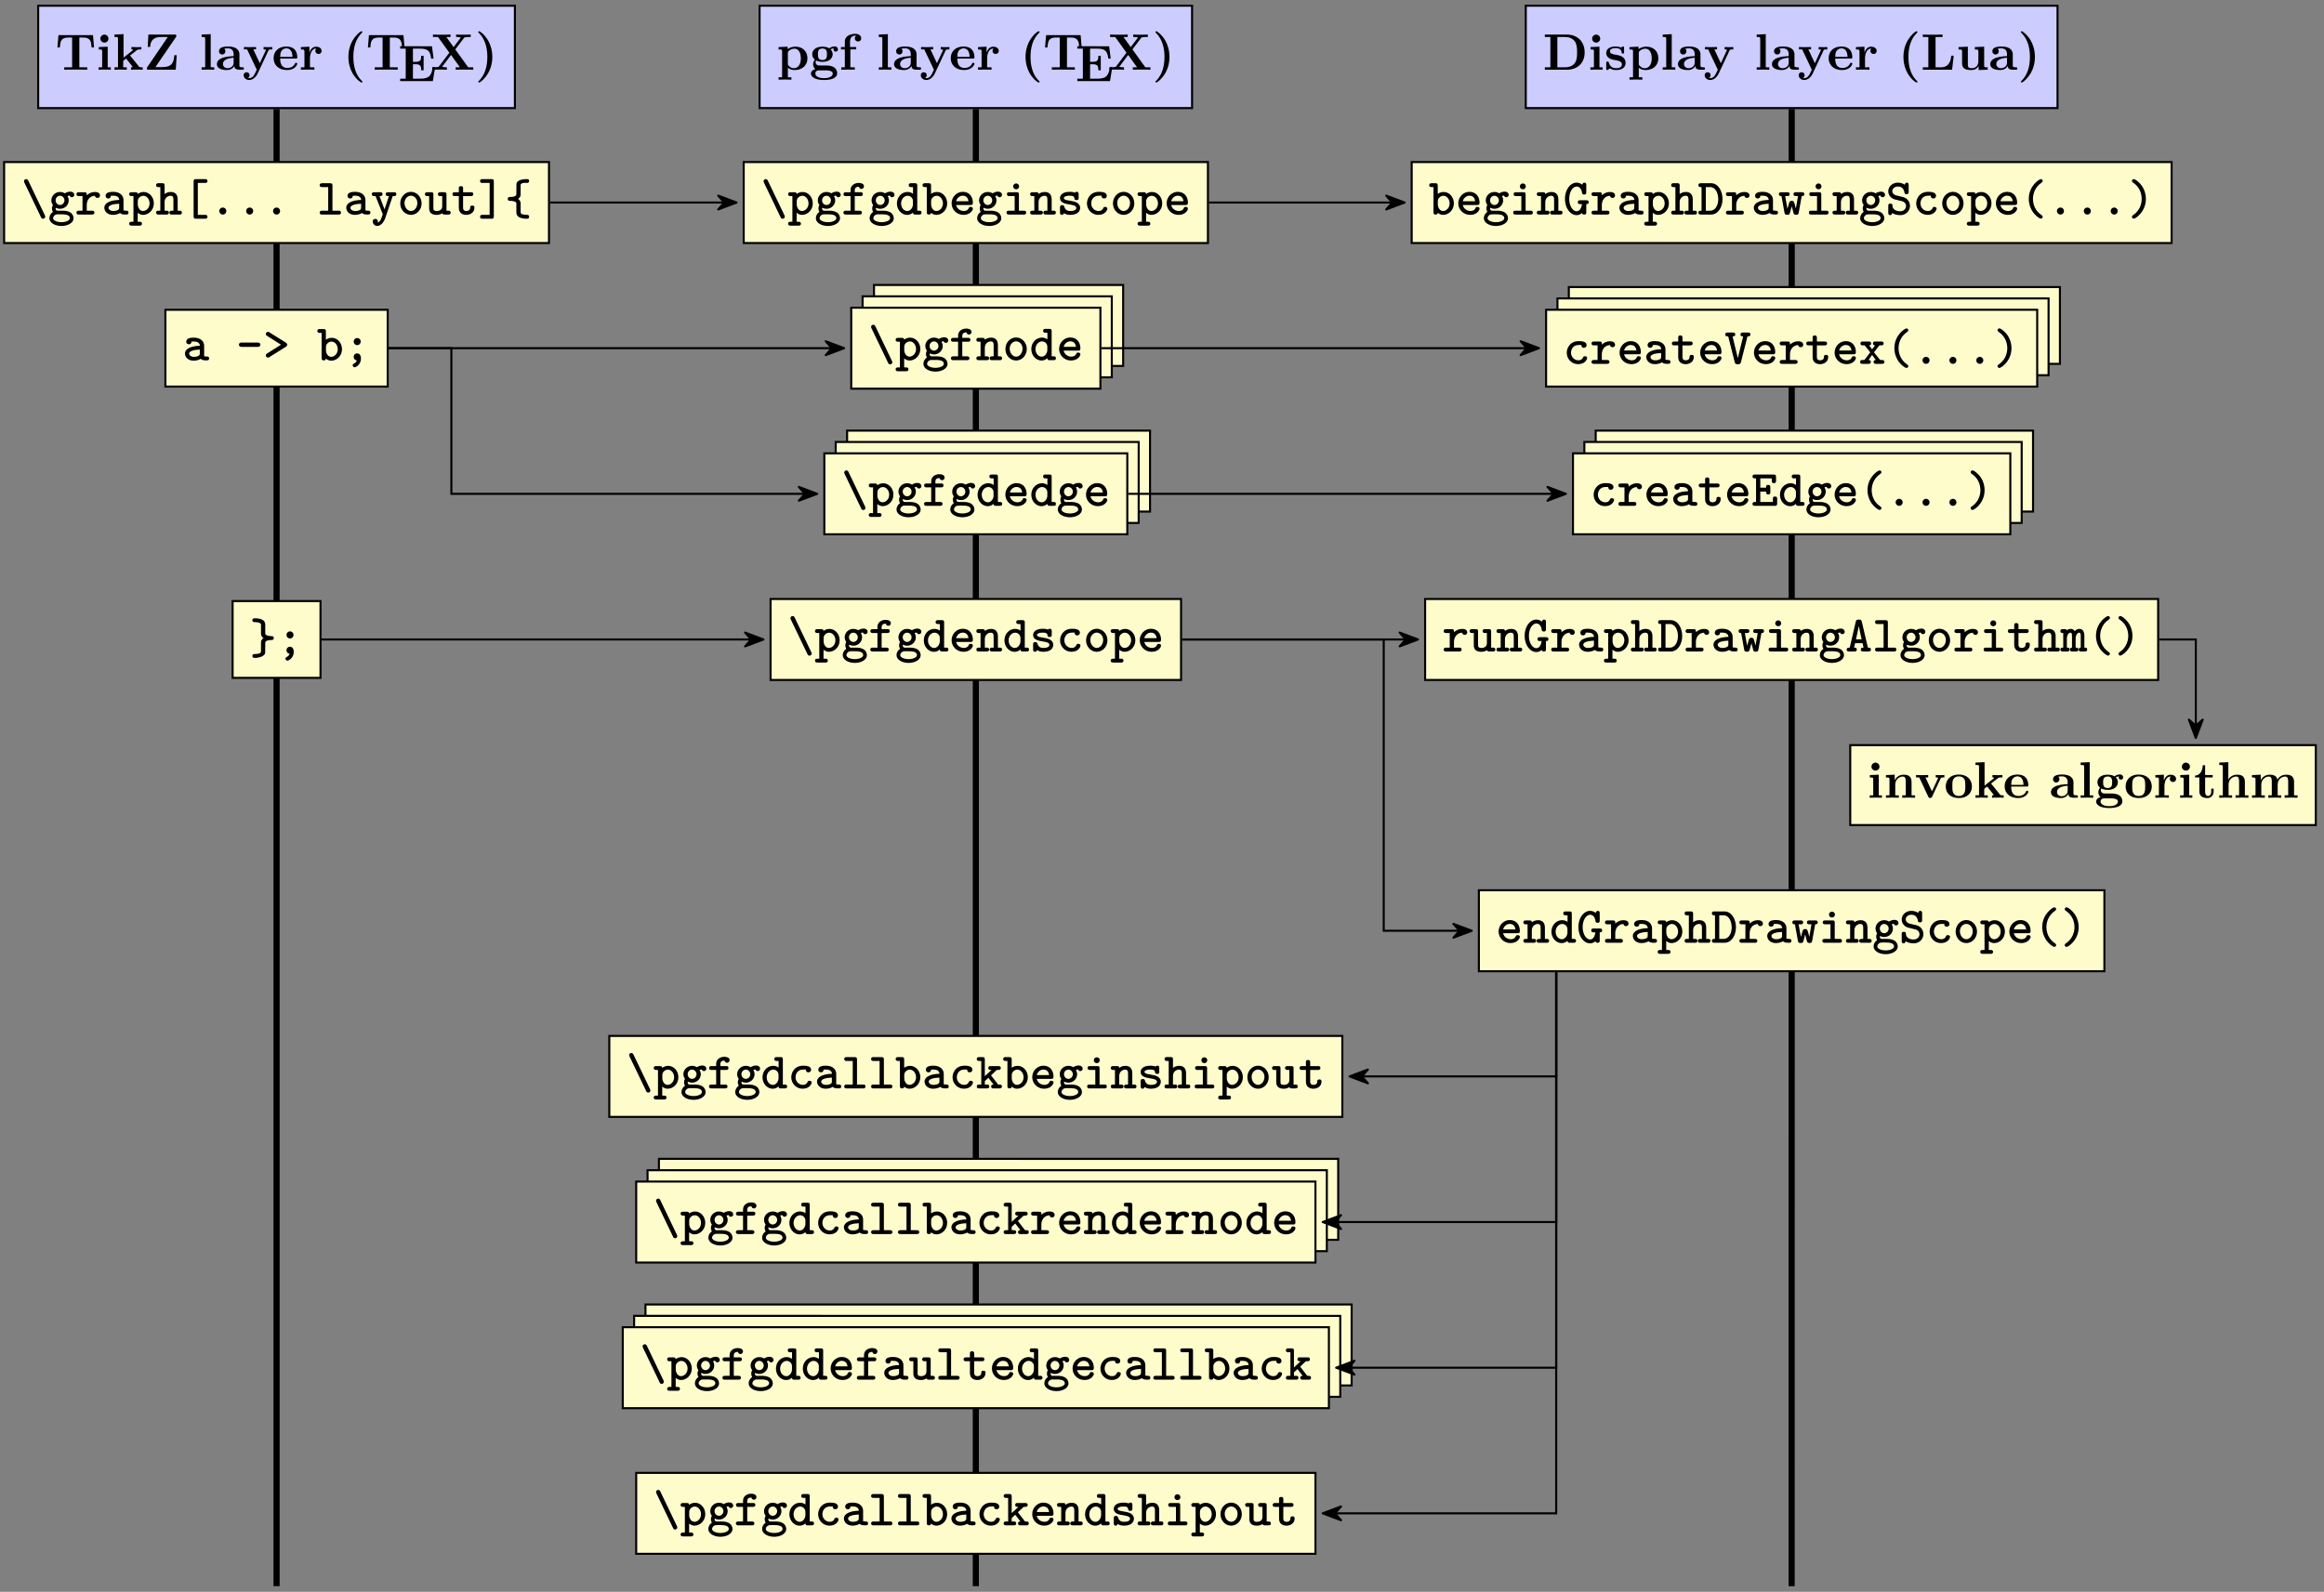 <svg xmlns="http://www.w3.org/2000/svg" xmlns:xlink="http://www.w3.org/1999/xlink" width="602.939" height="413.093" viewBox="0 0 452.204 309.82" version="1.2"><rect x="0" y="0" width="452.204" height="309.82" fill="#808080" stroke="none"/><defs><symbol overflow="visible" id="a"><path style="stroke:none" d="m7.547-4.328-.203-2.406H.625L.422-4.328H.89c.093-1.125.187-1.938 1.625-1.938h.765v5.797H1.75V0c.547-.031 1.656-.031 2.234-.031.594 0 1.704 0 2.235.031v-.469H4.687v-5.797h.766c1.422 0 1.531.797 1.625 1.938Zm0 0"/></symbol><symbol overflow="visible" id="b"><path style="stroke:none" d="M2.844 0v-.469h-.61v-4.015L.5-4.406v.468c.594 0 .656 0 .656.391v3.078H.47V0l1.219-.031Zm-.469-6.047a.774.774 0 0 0-.781-.781.784.784 0 0 0-.782.781c0 .422.36.766.782.766a.77.77 0 0 0 .781-.766Zm0 0"/></symbol><symbol overflow="visible" id="c"><path style="stroke:none" d="M5.86 0v-.469h-.173c-.437 0-.468-.047-.593-.203L3.406-2.766 4.703-3.78c.14-.11.234-.172.906-.172v-.469c-.28.031-.53.031-.78.031l-1.157-.03v.468c.234 0 .265.031.344.11L2.14-2.36v-4.563l-1.766.078v.469c.61 0 .688 0 .688.39v5.516H.375V0l1.188-.031L2.766 0v-.469h-.688v-1.265c.297-.235.375-.297.578-.422l1 1.25c.094.125.25.312.25.344 0 .093-.172.093-.312.093V0a52.51 52.51 0 0 1 1.219-.031c.359 0 .703.015 1.046.031Zm0 0"/></symbol><symbol overflow="visible" id="d"><path style="stroke:none" d="M6.438-2.828h-.47c-.093 1.11-.234 2.312-2.265 2.312H2.297L6.28-6.344c.078-.125.078-.14.078-.25 0-.25-.109-.25-.312-.25H.922L.797-4.437h.469c.078-1.329.75-1.938 2.14-1.938h1.297L.72-.515C.64-.407.64-.376.64-.266.64 0 .734 0 .953 0H6.25Zm0 0"/></symbol><symbol overflow="visible" id="e"><path style="stroke:none" d="M2.922 0v-.469h-.688v-6.453L.47-6.844v.469c.625 0 .687 0 .687.39v5.516H.47V0l1.219-.031Zm0 0"/></symbol><symbol overflow="visible" id="f"><path style="stroke:none" d="M5.516-.234c0-.235-.125-.235-.266-.235-.61-.015-.61-.14-.61-.375v-2.14c0-.891-.702-1.532-2.187-1.532-.562 0-1.781.047-1.781.922 0 .438.344.625.61.625.312 0 .624-.219.624-.625 0-.297-.187-.469-.218-.5a5.28 5.28 0 0 1 .718-.062c.75 0 1.11.422 1.11 1.172v.343c-.72.032-3.25.125-3.25 1.563C.266-.125 1.5.062 2.187.062c.797 0 1.266-.406 1.485-.828 0 .313 0 .766 1.047.766h.468c.204 0 .329 0 .329-.234Zm-2-1.157c0 .97-.922 1.094-1.172 1.094-.516 0-.906-.344-.906-.797 0-1.062 1.578-1.203 2.078-1.234Zm0 0"/></symbol><symbol overflow="visible" id="g"><path style="stroke:none" d="M5.781-3.953v-.469A12.55 12.55 0 0 1 5-4.39l-.906-.03v.468s.468 0 .468.11L4.5-3.72 3.36-1.266 2.093-3.953h.531v-.469l-1.234.031-1.125-.03v.468H.89L2.766 0 2.53.484C2.312.954 2 1.641 1.281 1.641c-.14 0-.156-.016-.234-.047.094-.032.312-.172.312-.532C1.36.734 1.125.5.781.5a.553.553 0 0 0-.562.578c0 .5.469.922 1.062.922.766 0 1.344-.625 1.625-1.188l2.14-4.562c.063-.14.095-.203.735-.203Zm0 0"/></symbol><symbol overflow="visible" id="h"><path style="stroke:none" d="M4.922-1.172c0-.172-.188-.172-.234-.172-.172 0-.188.047-.25.203-.204.485-.782.797-1.422.797-1.407 0-1.422-1.328-1.422-1.828h3.015c.22 0 .313 0 .313-.265 0-.313-.063-1.047-.563-1.547-.359-.36-.89-.532-1.578-.532C1.187-4.516.312-3.484.312-2.25c0 1.344 1 2.313 2.61 2.313 1.578 0 2-1.063 2-1.235ZM3.984-2.5h-2.39c.015-.39.031-.813.234-1.14.266-.391.672-.516.953-.516 1.172 0 1.188 1.312 1.203 1.656Zm0 0"/></symbol><symbol overflow="visible" id="i"><path style="stroke:none" d="M4.406-3.672c0-.531-.531-.812-1.062-.812-.688 0-1.094.5-1.313 1.125v-1.125l-1.656.078v.468c.61 0 .688 0 .688.391v3.078H.375V0l1.25-.031C2-.031 2.641-.031 3 0v-.469h-.86v-1.75c0-.687.235-1.906 1.235-1.906 0 0-.188.172-.188.453 0 .406.329.61.61.61.297 0 .61-.204.61-.61Zm0 0"/></symbol><symbol overflow="visible" id="j"><path style="stroke:none" d="M3.813 2.344c0-.047-.032-.094-.032-.094-.297-.281-.937-.89-1.36-2.156-.265-.797-.374-1.703-.374-2.594 0-1.953.5-3.516 1.61-4.625.14-.156.155-.156.155-.219 0-.11-.109-.14-.187-.14-.172 0-.578.375-.766.546C1.313-5.39 1.08-3.563 1.08-2.5c0 1.25.327 2.344.796 3.172.656 1.14 1.563 1.812 1.75 1.812.078 0 .188-.03.188-.14Zm0 0"/></symbol><symbol overflow="visible" id="k"><path style="stroke:none" d="M7.203-2.734h-.469C6.516-1.36 6.234-.47 4.391-.47H2.875V-3.28h.547c.969 0 1.062.437 1.062 1.172h.47v-2.813h-.47c0 .75-.093 1.172-1.062 1.172h-.547v-2.563h1.516c1.609 0 1.875.735 2.03 1.938h.47l-.313-2.406H.391v.468h1.078v5.844H.39V0H6.75Zm0 0"/></symbol><symbol overflow="visible" id="l"><path style="stroke:none" d="M8.328 0v-.469h-.984L4.828-3.953 6.5-6.156c.11-.14.125-.157.469-.188.234-.031.297-.031.578-.031h.281v-.469c-.406.032-.906.032-1.328.032-.39 0-1.156 0-1.516-.032v.469c.172 0 .563 0 .922.11-.015.03-.062.077-.078.109L4.5-4.406 3.078-6.375h.828v-.469c-.406.032-1.36.032-1.797.032-.406 0-1.265 0-1.625-.032v.469h.985l2.203 3.063-2 2.64c-.094.125-.11.14-.438.172-.203.016-.406.031-.609.031H.344V0c.406-.031.906-.031 1.328-.031.39 0 1.156 0 1.516.031v-.469c-.172 0-.563 0-.922-.11.015-.015.062-.077.093-.109L4-2.874 5.734-.469h-.828V0c.407-.031 1.36-.031 1.797-.031.406 0 1.266 0 1.625.031Zm0 0"/></symbol><symbol overflow="visible" id="m"><path style="stroke:none" d="M3.375-2.5c0-1.234-.328-2.328-.797-3.156C1.906-6.813 1-7.484.813-7.484c-.079 0-.172.03-.172.14 0 .063 0 .078.171.235C2.063-5.83 2.407-4.063 2.407-2.5c0 1.969-.515 3.531-1.61 4.64-.155.141-.155.157-.155.204 0 .11.093.14.171.14.172 0 .594-.375.766-.546C3.141.405 3.375-1.438 3.375-2.5Zm0 0"/></symbol><symbol overflow="visible" id="n"><path style="stroke:none" d="M5.984-2.219c0-1.328-.906-2.265-2.343-2.265-.75 0-1.282.312-1.5.484v-.484l-1.766.078v.468c.61 0 .688 0 .688.376v5.03H.375v.47l1.25-.032 1.25.032v-.47h-.688V-.39A2.01 2.01 0 0 0 3.47.063c1.5 0 2.515-.907 2.515-2.282Zm-1.28 0C4.703-.813 4-.297 3.358-.297c-.14 0-.609 0-1.062-.547-.11-.125-.11-.14-.11-.328v-2.11c0-.187.016-.202.157-.343.39-.406.922-.469 1.14-.469.657 0 1.22.61 1.22 1.875Zm0 0"/></symbol><symbol overflow="visible" id="o"><path style="stroke:none" d="M5.563-3.953c0-.235-.172-.578-.625-.578-.157 0-.625.031-1.063.375-.172-.125-.594-.328-1.328-.328-1.438 0-1.985.78-1.985 1.468 0 .407.188.829.516 1.047-.281.36-.344.688-.344.89 0 .157.047.641.438.954-.125.031-.86.25-.86.875C.313 1.25.875 2 2.86 2 4.625 2 5.406 1.422 5.406.719c0-.297-.078-.922-.75-1.266-.562-.281-1.156-.281-2.11-.281-.265 0-.718 0-.765-.016a.625.625 0 0 1-.562-.625c0-.093.047-.25.11-.328.452.234.968.266 1.218.266 1.437 0 1.984-.782 1.984-1.485 0-.468-.25-.796-.406-.953.297-.156.516-.172.625-.187a.433.433 0 0 0-.047.203c0 .25.172.422.438.422a.41.41 0 0 0 .421-.422Zm-2.141.937c0 .454 0 1.125-.875 1.125s-.875-.671-.875-1.125c0-.437 0-1.109.875-1.109s.875.672.875 1.11ZM4.547.75c0 .36-.39.89-1.688.89-1.187 0-1.687-.452-1.687-.906 0-.609.625-.609.766-.609h1.171c.313 0 1.438 0 1.438.625Zm0 0"/></symbol><symbol overflow="visible" id="p"><path style="stroke:none" d="M4.36-6.11c0-.421-.36-.874-1.141-.874-.969 0-2.047.421-2.047 1.546v1.016h-.75v.469h.75V-.47H.484V0l1.25-.031c.375 0 1.016 0 1.375.031v-.469H2.25v-3.484h1.14v-.469H2.188v-1.016c0-1.093.75-1.187 1-1.187.047 0 .11 0 .172.031a.585.585 0 0 0-.234.485c0 .421.36.609.61.609.296 0 .624-.203.624-.61Zm0 0"/></symbol><symbol overflow="visible" id="q"><path style="stroke:none" d="M8.14-3.36c0-2.187-1.484-3.484-3.468-3.484H.39v.469h1.078v5.906H.39V0h4.296c1.97 0 3.454-1.219 3.454-3.36Zm-1.468-.015c0 1.094-.11 1.625-.438 2.063-.468.687-1.343.843-1.953.843H2.828v-5.906h1.453c.657 0 1.485.188 1.969.89.344.516.422 1.188.422 2.11Zm0 0"/></symbol><symbol overflow="visible" id="r"><path style="stroke:none" d="M4.14-1.39c0-.438-.202-.782-.546-1.063-.39-.281-.719-.344-1.485-.485-.375-.062-1.015-.171-1.015-.64 0-.625.922-.625 1.11-.625.75 0 1.124.297 1.171.844.016.156.031.203.234.203.235 0 .235-.047.235-.281v-.797c0-.188 0-.282-.172-.282-.047 0-.063 0-.453.188-.266-.125-.61-.188-1-.188-.313 0-1.844 0-1.844 1.313 0 .39.203.656.406.828.39.344.781.406 1.547.547.36.062 1.094.187 1.094.781 0 .75-.906.75-1.125.75C1.234-.297.984-1.03.859-1.453c-.046-.14-.109-.14-.234-.14-.25 0-.25.062-.25.28v1.094c0 .188 0 .281.188.281.062 0 .078 0 .296-.156l.25-.172c.47.329.985.329 1.188.329.312 0 1.844 0 1.844-1.454Zm0 0"/></symbol><symbol overflow="visible" id="s"><path style="stroke:none" d="M6.406-2.734h-.468c-.079.687-.25 2.265-2.032 2.265H2.875v-5.906h1.36v-.469c-.454.032-1.532.032-2.016.032-.438 0-1.453 0-1.828-.032v.469h1.078v5.906H.39V0h5.703Zm0 0"/></symbol><symbol overflow="visible" id="t"><path style="stroke:none" d="M6.125 0v-.469c-.61 0-.688 0-.688-.39v-3.625l-1.812.078v.468c.61 0 .688 0 .688.391v1.906c0 .813-.516 1.344-1.235 1.344-.781 0-.812-.25-.812-.797v-3.39l-1.813.078v.468c.61 0 .688 0 .688.391v2.328c0 1.063.796 1.282 1.796 1.282.25 0 .97 0 1.422-.782v.781Zm0 0"/></symbol><symbol overflow="visible" id="aj"><path style="stroke:none" d="M6.125 0v-.469h-.688v-2.578c0-1.047-.53-1.437-1.53-1.437-.954 0-1.485.562-1.75 1.078v-1.078l-1.704.078v.468c.61 0 .688 0 .688.391v3.078H.453V0l1.25-.031L2.953 0v-.469h-.687v-2.078c0-1.094.859-1.578 1.5-1.578.328 0 .546.203.546.969V-.47h-.687V0l1.25-.031Zm0 0"/></symbol><symbol overflow="visible" id="ak"><path style="stroke:none" d="M5.781-3.953v-.469c-.25.016-.531.031-.781.031l-.906-.03v.468c.187 0 .468.031.468.11 0 0 0 .015-.046.109l-1.157 2.5-1.265-2.72h.531v-.468l-1.234.031-1.125-.03v.468H.89l1.75 3.75c.125.25.25.25.375.25.171 0 .28-.031.375-.25L5.047-3.75c.062-.14.094-.203.734-.203Zm0 0"/></symbol><symbol overflow="visible" id="al"><path style="stroke:none" d="M5.406-2.172c0-1.344-.922-2.344-2.547-2.344C1.22-4.516.313-3.5.313-2.172c0 1.235.89 2.235 2.546 2.235 1.672 0 2.547-1.016 2.547-2.235Zm-1.281-.11c0 .86 0 1.938-1.266 1.938-1.265 0-1.265-1.078-1.265-1.937 0-.453 0-.953.172-1.297.187-.375.609-.578 1.093-.578.422 0 .844.156 1.063.5.203.344.203.89.203 1.375Zm0 0"/></symbol><symbol overflow="visible" id="am"><path style="stroke:none" d="M3.813-1.234v-.532h-.47v.516c0 .672-.327.906-.609.906-.578 0-.578-.64-.578-.86v-2.75h1.469v-.468H2.156v-1.906h-.469c0 1-.484 1.984-1.484 2.016v.359h.828v2.734c0 1.063.86 1.282 1.578 1.282.75 0 1.204-.579 1.204-1.297Zm0 0"/></symbol><symbol overflow="visible" id="an"><path style="stroke:none" d="M6.125 0v-.469h-.688v-2.578c0-1.047-.53-1.437-1.53-1.437a1.9 1.9 0 0 0-1.688.953v-3.39l-1.766.077v.469c.61 0 .688 0 .688.39v5.516H.453V0l1.25-.031L2.953 0v-.469h-.687v-2.078c0-1.094.859-1.578 1.5-1.578.328 0 .546.203.546.969V-.47h-.687V0l1.25-.031Zm0 0"/></symbol><symbol overflow="visible" id="ao"><path style="stroke:none" d="M9.328 0v-.469h-.687v-2.578c0-1.031-.516-1.437-1.547-1.437-.907 0-1.422.5-1.688.953-.187-.922-1.11-.953-1.484-.953-.875 0-1.438.453-1.766 1.078v-1.078l-1.703.078v.468c.61 0 .688 0 .688.391v3.078H.453V0l1.25-.031L2.953 0v-.469h-.687v-2.078c0-1.094.875-1.578 1.5-1.578.328 0 .546.203.546.969V-.47h-.687V0l1.266-.031L6.14 0v-.469h-.688v-2.078c0-1.094.86-1.578 1.484-1.578.344 0 .563.203.563.969V-.47h-.688V0l1.25-.031Zm0 0"/></symbol><symbol overflow="visible" id="x"><path style="stroke:none" d="M4.672.39a.664.664 0 0 0-.078-.265L1.375-6.594c-.047-.11-.156-.297-.406-.297a.417.417 0 0 0-.422.407c0 .093.047.203.078.28L3.844.5c.047.125.156.313.406.313A.42.42 0 0 0 4.672.39Zm0 0"/></symbol><symbol overflow="visible" id="y"><path style="stroke:none" d="M5.094-3.844c0-.25-.203-.61-.782-.61-.109 0-.578.016-1.046.329-.172-.11-.5-.266-.938-.266-.953 0-1.687.75-1.687 1.625 0 .407.156.72.312.922-.11.157-.187.375-.187.657 0 .312.109.546.187.671C.266-.046.266.61.266.72c0 .86 1.046 1.5 2.343 1.5s2.344-.64 2.344-1.5c0-.375-.187-.89-.703-1.172-.14-.078-.547-.297-1.453-.297h-.688c-.171 0-.39.047-.53-.125-.095-.11-.11-.297-.11-.297 0-.031.015-.094.031-.156.14.078.469.203.828.203.938 0 1.688-.734 1.688-1.64 0-.282-.079-.547-.235-.813.156-.078.297-.094.406-.125a.476.476 0 0 0 .438.328c.203 0 .469-.14.469-.469ZM3.187-2.766c0 .5-.39.907-.859.907-.484 0-.86-.422-.86-.907 0-.5.391-.89.86-.89s.86.422.86.89ZM4.234.72c0 .406-.703.765-1.625.765-.921 0-1.625-.359-1.625-.765 0-.156.079-.438.375-.625.22-.14.313-.14 1-.14.813 0 1.875 0 1.875.765Zm0 0"/></symbol><symbol overflow="visible" id="z"><path style="stroke:none" d="M4.875-3.719c0-.219-.125-.672-1-.672-.469 0-1.047.141-1.578.657v-.141c0-.36-.063-.469-.469-.469H.766c-.172 0-.47.016-.47.36 0 .375.282.39.47.39h.703V-.75H.766c-.172 0-.47.016-.47.375 0 .36.282.375.47.375h2.53c.188 0 .485-.016.485-.375 0-.36-.297-.375-.484-.375h-1v-1.14c0-.844.531-1.735 1.594-1.766 0 .25.234.422.5.422.25 0 .484-.172.484-.485Zm0 0"/></symbol><symbol overflow="visible" id="A"><path style="stroke:none" d="M5.188-.375c0-.36-.282-.375-.47-.375-.28 0-.421-.031-.5-.063v-2.03c0-.72-.546-1.579-2-1.579-.437 0-1.484.031-1.484.781 0 .344.25.516.516.516.172 0 .5-.094.5-.531 0 0 .328-.016.484-.016.657 0 1.125.25 1.157.828-1.72.047-2.907.578-2.907 1.516 0 .703.625 1.39 1.672 1.39.36 0 .938-.078 1.406-.359.25.281.688.297 1.063.297.328 0 .563-.016.563-.375Zm-1.813-1c0 .188 0 .375-.328.531-.328.156-.75.156-.828.156-.547 0-.922-.296-.922-.64 0-.438.781-.734 2.078-.781Zm0 0"/></symbol><symbol overflow="visible" id="B"><path style="stroke:none" d="M4.89-2.172c0-1.25-.906-2.219-1.984-2.219-.422 0-.828.141-1.156.391-.016-.234-.11-.344-.469-.344H.578c-.187 0-.484.016-.484.375 0 .36.312.375.469.375h.359v5H.578c-.187 0-.484.016-.484.375 0 .36.312.375.469.375h1.546c.172 0 .47-.015.47-.375s-.282-.375-.47-.375H1.75v-1.75c.39.328.766.406 1.047.406C3.89.063 4.89-.89 4.89-2.171Zm-.827 0c0 .875-.641 1.485-1.282 1.485-.703 0-1.015-.813-1.015-1.25v-.704c0-.546.53-1.015 1.093-1.015.672 0 1.204.687 1.204 1.484Zm0 0"/></symbol><symbol overflow="visible" id="C"><path style="stroke:none" d="M5.11-.375c0-.36-.282-.375-.47-.375h-.343v-2.172c0-1.031-.531-1.469-1.344-1.469a1.99 1.99 0 0 0-1.203.407V-5.61c0-.36-.063-.485-.469-.485H.578c-.187 0-.469.016-.469.375 0 .36.297.375.454.375h.359V-.75H.578C.391-.75.11-.734.11-.375c0 .36.297.375.454.375h1.546c.172 0 .47-.016.47-.375 0-.36-.282-.375-.47-.375H1.75v-1.64c0-.907.688-1.266 1.14-1.266.47 0 .579.25.579.781V-.75h-.297c-.188 0-.485.016-.485.375 0 .36.313.375.485.375h1.484c.157 0 .453-.016.453-.375Zm0 0"/></symbol><symbol overflow="visible" id="D"><path style="stroke:none" d="M4.86.438c0-.376-.282-.376-.47-.376H2.985v-6.218h1.407c.187 0 .468 0 .468-.36 0-.375-.28-.375-.468-.375H2.625c-.375 0-.453.11-.453.47v6.75c0 .358.078.483.453.483h1.766c.187 0 .468-.015.468-.375Zm0 0"/></symbol><symbol overflow="visible" id="E"><path style="stroke:none" d="M3.297-.672a.67.67 0 0 0-.672-.687.67.67 0 0 0-.688.671c0 .391.329.688.672.688a.68.68 0 0 0 .688-.672Zm0 0"/></symbol><symbol overflow="visible" id="F"><path style="stroke:none" d="M4.688-.375c0-.36-.282-.375-.47-.375H3.032v-4.86c0-.359-.078-.484-.469-.484h-1.53c-.188 0-.485.016-.485.375 0 .36.297.375.469.375h1.187V-.75H1.031c-.187 0-.484.016-.484.375 0 .36.297.375.469.375h3.203c.172 0 .468-.016.468-.375Zm0 0"/></symbol><symbol overflow="visible" id="G"><path style="stroke:none" d="M5-3.969c0-.375-.281-.375-.469-.375H3.406c-.187 0-.469.016-.469.36 0 .375.266.39.47.39h.155L2.704-1 1.72-3.594h.125c.187 0 .468-.015.468-.375 0-.375-.28-.375-.468-.375H.704c-.188 0-.47 0-.47.375 0 .36.297.375.47.375h.25L2.358-.078C2.313.032 2.11.734 2 .953c-.203.375-.516.61-.703.61.016-.047.11-.079.11-.235 0-.281-.204-.484-.5-.484-.313 0-.5.203-.5.484 0 .453.359.89.874.89 1 0 1.485-1.327 1.532-1.437l1.484-4.375h.234c.188 0 .469-.015.469-.375Zm0 0"/></symbol><symbol overflow="visible" id="H"><path style="stroke:none" d="M4.688-2.172c0-1.265-.954-2.25-2.079-2.25-1.125 0-2.078.984-2.078 2.25C.531-.89 1.5.063 2.61.063c1.11 0 2.079-.97 2.079-2.235Zm-.829-.078c0 .86-.562 1.563-1.25 1.563-.671 0-1.25-.704-1.25-1.563 0-.828.61-1.422 1.25-1.422.657 0 1.25.594 1.25 1.422Zm0 0"/></symbol><symbol overflow="visible" id="I"><path style="stroke:none" d="M5.11-.375c0-.36-.298-.375-.454-.375h-.36v-3.125c0-.36-.077-.469-.468-.469h-.703c-.188 0-.484.016-.484.375 0 .36.296.375.468.375h.36v1.985c0 .812-.735.921-1.031.921-.672 0-.688-.28-.688-.562v-2.625c0-.36-.063-.469-.469-.469H.578c-.187 0-.469.016-.469.375 0 .36.297.375.454.375h.359v2.406c0 .985.719 1.25 1.469 1.25.375 0 .75-.093 1.093-.312.063.234.266.25.454.25h.703c.187 0 .468-.016.468-.375Zm0 0"/></symbol><symbol overflow="visible" id="J"><path style="stroke:none" d="M4.5-1.313c0-.203 0-.437-.422-.437-.39 0-.406.234-.406.438 0 .53-.5.625-.719.625-.656 0-.656-.454-.656-.672v-2.235h1.515c.172 0 .47-.015.47-.375 0-.375-.282-.375-.47-.375H2.298v-.718c0-.22-.016-.47-.406-.47-.422 0-.422.235-.422.47v.718H.703c-.187 0-.469.016-.469.375 0 .36.282.375.454.375h.78v2.281c0 1 .688 1.375 1.454 1.375.75 0 1.578-.453 1.578-1.375Zm0 0"/></symbol><symbol overflow="visible" id="K"><path style="stroke:none" d="M3.047.328v-6.75c0-.36-.063-.469-.453-.469H.828c-.187 0-.453 0-.453.36 0 .375.266.375.453.375h1.406V.062H.828c-.187 0-.453 0-.453.36 0 .375.266.39.453.39h1.766c.375 0 .453-.109.453-.484Zm0 0"/></symbol><symbol overflow="visible" id="L"><path style="stroke:none" d="M4.688.422c0-.344-.297-.36-.407-.36-1.234-.03-1.25-.328-1.25-.609v-1.562c0-.25-.031-.625-.5-.938.36-.25.5-.562.5-.797v-1.89c.016-.532 1-.422 1.313-.422.078 0 .343-.063.343-.36 0-.375-.28-.375-.484-.375-.719 0-1.984.157-1.984 1.032l-.016 1.718c0 .297 0 .438-.297.579-.343.14-.812.14-1.031.14a.368.368 0 0 0-.344.375c0 .36.297.375.422.375.235.016 1.235.047 1.25.485v1.624c0 .297.016.766.547 1.079.422.218.969.296 1.453.296.203 0 .484-.015.484-.39Zm0 0"/></symbol><symbol overflow="visible" id="M"><path style="stroke:none" d="M4.39-5.5c0-.625-.843-.656-1.015-.656-.828 0-1.594.484-1.594 1.375v.437H.875c-.188 0-.469.016-.469.375 0 .36.281.375.469.375h.906V-.75H.875c-.188 0-.484.016-.484.375 0 .36.296.375.484.375H3.5c.172 0 .484-.016.484-.375 0-.36-.312-.375-.484-.375h-.906v-2.844h1.11c.171 0 .468-.015.468-.375 0-.375-.281-.375-.469-.375h-1.11v-.375c0-.64.516-.687.813-.687.031.14.156.422.485.422.218 0 .5-.172.5-.516Zm0 0"/></symbol><symbol overflow="visible" id="N"><path style="stroke:none" d="M5.125-.375c0-.36-.297-.375-.469-.375h-.36v-4.86c0-.359-.062-.484-.468-.484h-.703c-.188 0-.484.016-.484.375 0 .36.296.375.468.375h.36v1.297a1.729 1.729 0 0 0-1.063-.344c-1.094 0-2.062.938-2.062 2.235C.344-.922 1.25.063 2.328.063c.485 0 .86-.204 1.14-.454.016.282.079.391.47.391h.703c.187 0 .484-.016.484-.375ZM3.453-1.969c0 .516-.406 1.282-1.094 1.282-.671 0-1.203-.657-1.203-1.47 0-.89.64-1.5 1.282-1.5.578 0 1.015.5 1.015 1Zm0 0"/></symbol><symbol overflow="visible" id="O"><path style="stroke:none" d="M4.89-2.172c0-1.25-.906-2.219-1.984-2.219-.422 0-.828.141-1.156.375v-1.593c0-.36-.063-.485-.469-.485H.578c-.187 0-.484.016-.484.375 0 .36.312.375.469.375h.359v4.86c0 .25.015.484.422.484.312 0 .39-.14.406-.344.375.328.766.406 1.047.406C3.89.063 4.89-.89 4.89-2.171Zm-.827 0c0 .875-.641 1.485-1.282 1.485-.703 0-1.015-.813-1.015-1.25v-.704c0-.546.53-1.015 1.093-1.015.672 0 1.204.687 1.204 1.484Zm0 0"/></symbol><symbol overflow="visible" id="P"><path style="stroke:none" d="M4.656-1.14c0-.329-.343-.344-.422-.344-.218 0-.312.03-.39.265-.203.453-.688.532-.938.532-.672 0-1.344-.422-1.515-1.172h2.796c.25 0 .47 0 .47-.438 0-1.14-.657-2.125-1.97-2.125-1.187 0-2.171 1-2.171 2.234C.516-.952 1.53.063 2.828.063c1.36 0 1.828-.937 1.828-1.203Zm-.86-1.454H1.392c.171-.625.687-1.078 1.296-1.078.47 0 1 .219 1.11 1.078Zm0 0"/></symbol><symbol overflow="visible" id="Q"><path style="stroke:none" d="M4.563-.375c0-.36-.297-.375-.47-.375h-.937v-3.125c0-.36-.078-.469-.469-.469H1.313c-.188 0-.485.016-.485.36 0 .375.297.39.485.39h1.015V-.75h-1.11c-.187 0-.468.016-.468.375 0 .36.297.375.469.375h2.875c.172 0 .468-.016.468-.375Zm-1.375-5.11a.56.56 0 0 0-.563-.562.564.564 0 0 0-.578.563c0 .328.25.562.578.562a.55.55 0 0 0 .563-.562Zm0 0"/></symbol><symbol overflow="visible" id="R"><path style="stroke:none" d="M5.11-.375c0-.36-.282-.375-.47-.375h-.343v-2.172c0-1.031-.531-1.469-1.344-1.469-.562 0-.953.22-1.203.407 0-.25-.078-.36-.469-.36H.578c-.187 0-.469.016-.469.375 0 .36.297.375.454.375h.359V-.75H.578C.391-.75.11-.734.11-.375c0 .36.297.375.454.375h1.546c.172 0 .47-.016.47-.375 0-.36-.282-.375-.47-.375H1.75v-1.64c0-.907.688-1.266 1.14-1.266.47 0 .579.25.579.781V-.75h-.297c-.188 0-.485.016-.485.375 0 .36.313.375.485.375h1.484c.157 0 .453-.016.453-.375Zm0 0"/></symbol><symbol overflow="visible" id="S"><path style="stroke:none" d="M4.61-1.297c0-1.062-1.313-1.281-1.641-1.328l-1-.188c-.266-.062-.532-.171-.532-.39 0-.235.313-.469 1.157-.469.719 0 .86.235.89.469.016.187.047.39.407.39.421 0 .421-.234.421-.468v-.672c0-.188-.015-.469-.359-.469-.219 0-.297.078-.344.172-.421-.172-.812-.172-1-.172-1.703 0-1.921.86-1.921 1.219 0 .937 1.046 1.125 1.984 1.265.437.079 1.187.188 1.187.641 0 .344-.343.61-1.171.61-.422 0-.938-.094-1.157-.813-.062-.219-.11-.328-.422-.328-.406 0-.421.234-.421.469v.937c0 .188.015.484.375.484.093 0 .265 0 .39-.328.469.313.953.329 1.234.329 1.594 0 1.922-.875 1.922-1.36Zm0 0"/></symbol><symbol overflow="visible" id="T"><path style="stroke:none" d="M4.672-1.14c0-.329-.344-.344-.422-.344-.188 0-.297.015-.39.265-.047.11-.25.532-.891.532-.781 0-1.438-.641-1.438-1.485 0-.453.25-1.5 1.5-1.5h.5c.016.406.235.547.5.547.282 0 .532-.188.532-.516 0-.75-1.063-.78-1.532-.78-1.719 0-2.328 1.359-2.328 2.25C.703-.97 1.641.061 2.906.061c1.438 0 1.766-1.03 1.766-1.203Zm0 0"/></symbol><symbol overflow="visible" id="U"><path style="stroke:none" d="M4.969-2.406c0-.36-.297-.375-.485-.375H3.328c-.172 0-.469.015-.469.375s.282.375.47.375h.327c-.125.969-.547 1.39-1.031 1.39-.75 0-1.438-1.03-1.438-2.406 0-1.422.72-2.406 1.454-2.406.312 0 .89.219 1.03 1.203.032.219.11.36.423.36.406 0 .406-.25.406-.485v-1.344c0-.187 0-.484-.36-.484-.218 0-.296.094-.437.39a1.708 1.708 0 0 0-1.094-.39C1.406-6.203.36-4.86.36-3.047.36-1.219 1.422.11 2.61.11c.47 0 .844-.203 1.079-.421.015.187.093.312.406.312C4.5 0 4.5-.25 4.5-.484v-1.547c.25 0 .469-.047.469-.375Zm0 0"/></symbol><symbol overflow="visible" id="V"><path style="stroke:none" d="M4.86-3c0-1.61-.876-3.094-2.204-3.094H.641c-.188 0-.47.016-.47.375 0 .36.298.375.47.375h.14V-.75h-.14c-.188 0-.47.016-.47.375 0 .36.298.375.47.375h2.015C3.953 0 4.86-1.39 4.86-3ZM4.03-3c0 1.094-.515 2.25-1.562 2.25h-.86v-4.594h.86C3.53-5.344 4.03-4.094 4.03-3Zm0 0"/></symbol><symbol overflow="visible" id="W"><path style="stroke:none" d="M5.078-3.984c0-.344-.266-.36-.484-.36h-1.11c-.218 0-.5.016-.5.36 0 .375.266.39.5.39h.375L3.438-1.14l-.188-.75c-.188-.687-.25-.78-.625-.78-.11 0-.328 0-.453.265l-.375 1.281-.438-2.469h.391c.219 0 .484-.015.484-.375s-.265-.375-.484-.375H.625c-.203 0-.484.016-.484.36 0 .343.203.39.5.39l.578 3.188c.047.281.093.453.531.453.438 0 .484-.094.64-.75l.25-.906.376 1.437c.14.203.343.219.484.219.422 0 .453-.188.5-.453l.578-3.188c.313 0 .5-.047.5-.39Zm0 0"/></symbol><symbol overflow="visible" id="X"><path style="stroke:none" d="M4.719-1.688a1.82 1.82 0 0 0-.485-1.218c-.406-.39-.671-.469-1.453-.64L2-3.735c-.375-.11-.719-.407-.719-.829 0-.468.438-.89 1.094-.89 1.047 0 1.219.875 1.266 1.156.03.266.171.328.406.328.406 0 .422-.234.422-.469v-1.28c0-.188-.016-.485-.375-.485-.235 0-.313.14-.39.406-.407-.297-.907-.406-1.329-.406C1.25-6.203.5-5.391.5-4.531c0 .687.453 1.36 1.297 1.593l1.125.282c.265.047 1.031.219 1.031 1.015 0 .47-.406 1-1.125 1-.25 0-.672-.03-1.031-.25-.438-.28-.469-.671-.484-.828 0-.187-.016-.406-.407-.406-.406 0-.406.234-.406.469v1.281c0 .203.016.484.375.484.219 0 .297-.125.39-.406.407.266.97.406 1.563.406 1.172 0 1.89-.89 1.89-1.796Zm0 0"/></symbol><symbol overflow="visible" id="Y"><path style="stroke:none" d="M4.39.453c0-.187-.062-.234-.265-.375C2.937-.719 2.5-1.984 2.5-3.047c0-.953.375-2.281 1.64-3.14.188-.125.25-.188.25-.36 0-.11-.046-.344-.374-.344-.282 0-2.329 1.282-2.329 3.844 0 1.172.454 2.063.797 2.563C3.016.25 3.781.796 4.016.796c.328 0 .375-.25.375-.343Zm0 0"/></symbol><symbol overflow="visible" id="Z"><path style="stroke:none" d="M3.547-3.047a4.505 4.505 0 0 0-.797-2.562c-.531-.735-1.297-1.282-1.531-1.282-.313 0-.375.235-.375.344 0 .172.125.266.187.313 1.547 1.03 1.703 2.562 1.703 3.187 0 .938-.359 2.266-1.64 3.14-.172.11-.25.173-.25.36 0 .094.062.344.375.344C1.5.797 3.547-.5 3.547-3.047Zm0 0"/></symbol><symbol overflow="visible" id="aa"><path style="stroke:none" d="M4.688-3.047c0-.406-.391-.422-.532-.422H1.063c-.141 0-.532.016-.532.422 0 .406.39.422.531.422h3.094c.14 0 .532-.016.532-.422Zm0 0"/></symbol><symbol overflow="visible" id="ab"><path style="stroke:none" d="M4.688-3.047c0-.156-.094-.281-.22-.375L1.25-5.437c-.156-.11-.188-.11-.297-.11-.203 0-.422.14-.422.406 0 .22.14.313.266.391l2.687 1.703L.797-1.359c-.125.078-.266.187-.266.406 0 .265.219.406.422.406.11 0 .14 0 .297-.11l3.188-2c.109-.077.25-.171.25-.39Zm0 0"/></symbol><symbol overflow="visible" id="ac"><path style="stroke:none" d="M3.297-3.656a.68.68 0 0 0-.672-.688.683.683 0 0 0-.688.688c0 .39.329.687.672.687a.683.683 0 0 0 .688-.687Zm.047 3.312c0-.687-.328-1.015-.735-1.015a.657.657 0 0 0-.671.671c0 .282.156.641.609.688-.14.406-.438.563-.578.64-.078.032-.235.126-.235.313 0 .188.172.39.391.39.234 0 1.219-.53 1.219-1.687Zm0 0"/></symbol><symbol overflow="visible" id="ad"><path style="stroke:none" d="M5.063-5.719c0-.36-.297-.375-.485-.375h-.984c-.172 0-.469.016-.469.375 0 .313.172.36.516.375L2.609-1.109 1.58-5.344c.343-.015.53-.062.53-.375 0-.36-.312-.375-.468-.375h-1c-.188 0-.485.016-.485.375 0 .328.219.375.578.375L2-.344c.11.406.297.422.61.422.296 0 .515-.015.609-.422l1.265-5c.375 0 .579-.047.579-.375Zm0 0"/></symbol><symbol overflow="visible" id="ae"><path style="stroke:none" d="M4.969-.375c0-.36-.297-.375-.485-.375h-.343L2.953-2.234 4-3.594h.344c.172 0 .484-.015.484-.375s-.297-.375-.484-.375h-1.14c-.157 0-.454.016-.454.36 0 .312.156.375.406.39l-.578.766L2-3.594c.219-.015.39-.078.39-.39 0-.344-.28-.36-.468-.36H.782c-.173 0-.47.016-.47.375 0 .36.313.375.47.375h.359l1.078 1.36L1.079-.75H.733C.547-.75.25-.734.25-.375c0 .36.313.375.484.375H1.86c.188 0 .47-.016.47-.375 0-.297-.173-.36-.438-.375l.687-.984.719.984c-.25.016-.422.078-.422.375 0 .36.297.375.469.375h1.14c.172 0 .485-.016.485-.375Zm0 0"/></symbol><symbol overflow="visible" id="af"><path style="stroke:none" d="M5.031-.484v-.844c0-.234-.015-.484-.422-.484-.406 0-.406.234-.406.484v.578H1.75v-2.031h1.125c0 .406.047.562.422.562.39 0 .406-.25.406-.484v-.906c0-.22-.015-.47-.406-.47-.375 0-.422.157-.422.548H1.75v-1.813h2.234v.438c0 .218 0 .484.407.484.421 0 .421-.25.421-.484v-.703c0-.36-.078-.485-.468-.485H.719c-.188 0-.485.016-.485.375 0 .36.297.375.485.375h.203V-.75H.719c-.188 0-.485.016-.485.375 0 .36.297.375.485.375h3.844c.375 0 .468-.094.468-.484Zm0 0"/></symbol><symbol overflow="visible" id="ag"><path style="stroke:none" d="M4.688-3.047c0-.36-.297-.375-.407-.375-.218 0-1.234-.047-1.25-.5v-1.61c0-.296-.015-.765-.547-1.062C2-6.859 1.375-6.89 1.031-6.89c-.203 0-.5 0-.5.375 0 .313.235.36.406.36 1.25.031 1.266.328 1.266.625v1.547c0 .39.125.703.485.937-.47.328-.485.766-.485.797v1.734c0 .266-.015.563-1.328.579-.078 0-.344.062-.344.359 0 .375.297.39.5.39.875 0 1.985-.39 1.985-1.046l.015-1.704c0-.312 0-.437.297-.578.344-.14.797-.156 1.016-.156a.356.356 0 0 0 .343-.375Zm0 0"/></symbol><symbol overflow="visible" id="ah"><path style="stroke:none" d="M4.969-.375c0-.156-.063-.266-.203-.328-.063-.031-.235-.047-.391-.047L3.203-5.766c-.094-.421-.25-.437-.594-.437-.328 0-.5 0-.593.422L.844-.75c-.14 0-.328.016-.39.031C.327-.64.25-.53.25-.375c0 .36.297.375.5.375h.984c.22 0 .485-.016.485-.375 0-.328-.172-.36-.531-.375l.203-.86h1.453l.187.86C3.187-.734 3-.703 3-.375c0 .36.266.375.484.375h.985c.203 0 .5-.016.5-.375ZM3.156-2.359H2.062l.547-2.579Zm0 0"/></symbol><symbol overflow="visible" id="ai"><path style="stroke:none" d="M5.203-.375c0-.328-.187-.375-.547-.375v-2.266c0-.218-.015-1.375-.953-1.375-.281 0-.656.11-.937.438a.829.829 0 0 0-.75-.438c-.297 0-.563.094-.797.282-.063-.235-.25-.235-.438-.235H.484c-.187 0-.484.016-.484.36 0 .328.188.39.547.39V-.75C.187-.75 0-.703 0-.375 0-.015.313 0 .484 0h.844c.172 0 .453-.016.453-.375 0-.328-.172-.375-.531-.375v-1.656c0-.797.344-1.25.719-1.25.187 0 .281.172.281.719V-.75c-.203.016-.39.063-.39.375 0 .36.28.375.437.375h.734c.172 0 .453-.016.453-.375 0-.328-.171-.375-.53-.375v-1.656c0-.797.343-1.25.718-1.25.203 0 .281.172.281.719V-.75c-.203.016-.39.063-.39.375 0 .36.28.375.437.375h.719c.187 0 .484-.016.484-.375Zm0 0"/></symbol><symbol overflow="visible" id="ap"><path style="stroke:none" d="M5.078-.375c0-.36-.297-.375-.469-.375h-.265l-1.39-1.797 1.124-1.047h.313c.171 0 .468-.015.468-.375s-.296-.375-.468-.375h-1.5c-.188 0-.454 0-.454.375 0 .36.282.375.454.375h.171L1.75-2.375v-3.234c0-.36-.063-.485-.453-.485h-.64c-.173 0-.47.016-.47.375 0 .36.282.375.47.375h.405V-.75H.656c-.172 0-.469.016-.469.375 0 .36.282.375.47.375h1.5c.171 0 .468-.016.468-.375 0-.36-.281-.375-.469-.375H1.75v-.672l.688-.64L3.452-.75c-.297.016-.469.078-.469.375 0 .36.297.375.47.375h1.155c.172 0 .47-.016.47-.375Zm0 0"/></symbol><clipPath id="u"><path d="M53 20h2v289.73h-2Zm0 0"/></clipPath><clipPath id="v"><path d="M172 4h35v305.73h-35Zm0 0"/></clipPath><clipPath id="w"><path d="M331 4h35v305.73h-35Zm0 0"/></clipPath></defs><path style="fill-rule:nonzero;fill:#ccf;fill-opacity:1;stroke-width:.399;stroke-linecap:butt;stroke-linejoin:miter;stroke:#000;stroke-opacity:1;stroke-miterlimit:10" d="M-46.381 103.425H46.38v19.926H-46.38Zm0 0" transform="matrix(1 0 0 -1 53.811 124.46)"/><g style="fill:#000;fill-opacity:1"><use xlink:href="#a" x="10.751" y="13.57"/><use xlink:href="#b" x="18.721" y="13.57"/><use xlink:href="#c" x="21.899" y="13.57"/><use xlink:href="#d" x="27.947" y="13.57"/></g><g style="fill:#000;fill-opacity:1"><use xlink:href="#e" x="38.766" y="13.57"/><use xlink:href="#f" x="41.944" y="13.57"/></g><use xlink:href="#g" x="47.194" y="13.57" style="fill:#000;fill-opacity:1"/><g style="fill:#000;fill-opacity:1"><use xlink:href="#h" x="52.923" y="13.57"/><use xlink:href="#i" x="58.173" y="13.57"/></g><g style="fill:#000;fill-opacity:1"><use xlink:href="#j" x="66.711" y="13.57"/><use xlink:href="#a" x="71.164" y="13.57"/></g><use xlink:href="#k" x="77.474" y="15.781" style="fill:#000;fill-opacity:1"/><g style="fill:#000;fill-opacity:1"><use xlink:href="#l" x="83.761" y="13.57"/><use xlink:href="#m" x="92.419" y="13.57"/></g><path style="fill-rule:nonzero;fill:#ccf;fill-opacity:1;stroke-width:.399;stroke-linecap:butt;stroke-linejoin:miter;stroke:#000;stroke-opacity:1;stroke-miterlimit:10" d="M93.99 103.425h84.152v19.926H93.99Zm0 0" transform="matrix(1 0 0 -1 53.811 124.46)"/><g style="fill:#000;fill-opacity:1"><use xlink:href="#n" x="151.119" y="13.57"/><use xlink:href="#o" x="157.485" y="13.57"/><use xlink:href="#p" x="163.214" y="13.57"/></g><g style="fill:#000;fill-opacity:1"><use xlink:href="#e" x="170.526" y="13.57"/><use xlink:href="#f" x="173.704" y="13.57"/></g><use xlink:href="#g" x="178.955" y="13.57" style="fill:#000;fill-opacity:1"/><g style="fill:#000;fill-opacity:1"><use xlink:href="#h" x="184.683" y="13.57"/><use xlink:href="#i" x="189.933" y="13.57"/></g><g style="fill:#000;fill-opacity:1"><use xlink:href="#j" x="198.471" y="13.57"/><use xlink:href="#a" x="202.925" y="13.57"/></g><use xlink:href="#k" x="209.234" y="15.781" style="fill:#000;fill-opacity:1"/><g style="fill:#000;fill-opacity:1"><use xlink:href="#l" x="215.52" y="13.57"/><use xlink:href="#m" x="224.178" y="13.57"/></g><path style="fill-rule:nonzero;fill:#ccf;fill-opacity:1;stroke-width:.399;stroke-linecap:butt;stroke-linejoin:miter;stroke:#000;stroke-opacity:1;stroke-miterlimit:10" d="M243.072 103.425h103.472v19.926H243.072Zm0 0" transform="matrix(1 0 0 -1 53.811 124.46)"/><g style="fill:#000;fill-opacity:1"><use xlink:href="#q" x="300.202" y="13.57"/><use xlink:href="#b" x="308.989" y="13.57"/><use xlink:href="#r" x="312.167" y="13.57"/><use xlink:href="#n" x="316.69" y="13.57"/><use xlink:href="#e" x="323.056" y="13.57"/><use xlink:href="#f" x="326.234" y="13.57"/></g><use xlink:href="#g" x="331.485" y="13.57" style="fill:#000;fill-opacity:1"/><g style="fill:#000;fill-opacity:1"><use xlink:href="#e" x="341.348" y="13.57"/><use xlink:href="#f" x="344.526" y="13.57"/></g><use xlink:href="#g" x="349.776" y="13.57" style="fill:#000;fill-opacity:1"/><g style="fill:#000;fill-opacity:1"><use xlink:href="#h" x="355.505" y="13.57"/><use xlink:href="#i" x="360.755" y="13.57"/></g><g style="fill:#000;fill-opacity:1"><use xlink:href="#j" x="369.293" y="13.57"/><use xlink:href="#s" x="373.746" y="13.57"/><use xlink:href="#t" x="380.64" y="13.57"/><use xlink:href="#f" x="387.006" y="13.57"/><use xlink:href="#m" x="392.576" y="13.57"/></g><g clip-path="url(#u)"><path style="fill:none;stroke-width:1.196;stroke-linecap:butt;stroke-linejoin:miter;stroke:#000;stroke-opacity:1;stroke-miterlimit:10" d="M.002 103.226v-287.48" transform="matrix(1 0 0 -1 53.811 124.46)"/></g><g clip-path="url(#v)"><path style="fill:none;stroke-width:1.196;stroke-linecap:butt;stroke-linejoin:miter;stroke:#000;stroke-opacity:1;stroke-miterlimit:10" d="m136.072 103.226-.008-287.48" transform="matrix(1 0 0 -1 53.811 124.46)"/></g><g clip-path="url(#w)"><path style="fill:none;stroke-width:1.196;stroke-linecap:butt;stroke-linejoin:miter;stroke:#000;stroke-opacity:1;stroke-miterlimit:10" d="m294.822 103.226-.016-287.48" transform="matrix(1 0 0 -1 53.811 124.46)"/></g><path style="fill-rule:nonzero;fill:#fffccc;fill-opacity:1;stroke-width:.399;stroke-linecap:butt;stroke-linejoin:miter;stroke:#000;stroke-opacity:1;stroke-miterlimit:10" d="M-53.01 77.163H53.01v15.754H-53.01Zm0 0" transform="matrix(1 0 0 -1 53.811 124.46)"/><g style="fill:#000;fill-opacity:1"><use xlink:href="#x" x="4.123" y="41.757"/><use xlink:href="#y" x="9.353" y="41.757"/><use xlink:href="#z" x="14.584" y="41.757"/><use xlink:href="#A" x="19.814" y="41.757"/><use xlink:href="#B" x="25.045" y="41.757"/><use xlink:href="#C" x="30.275" y="41.757"/><use xlink:href="#D" x="35.505" y="41.757"/><use xlink:href="#E" x="40.736" y="41.757"/><use xlink:href="#E" x="45.966" y="41.757"/><use xlink:href="#E" x="51.196" y="41.757"/></g><g style="fill:#000;fill-opacity:1"><use xlink:href="#F" x="61.657" y="41.757"/><use xlink:href="#A" x="66.888" y="41.757"/><use xlink:href="#G" x="72.118" y="41.757"/><use xlink:href="#H" x="77.348" y="41.757"/><use xlink:href="#I" x="82.579" y="41.757"/><use xlink:href="#J" x="87.809" y="41.757"/><use xlink:href="#K" x="93.04" y="41.757"/><use xlink:href="#L" x="98.27" y="41.757"/></g><path style="fill-rule:nonzero;fill:#fffccc;fill-opacity:1;stroke-width:.399;stroke-linecap:butt;stroke-linejoin:miter;stroke:#000;stroke-opacity:1;stroke-miterlimit:10" d="M90.9 77.163h90.328v15.754H90.9Zm0 0" transform="matrix(1 0 0 -1 53.811 124.46)"/><g style="fill:#000;fill-opacity:1"><use xlink:href="#x" x="148.032" y="41.757"/><use xlink:href="#B" x="153.262" y="41.757"/><use xlink:href="#y" x="158.493" y="41.757"/><use xlink:href="#M" x="163.723" y="41.757"/><use xlink:href="#y" x="168.954" y="41.757"/><use xlink:href="#N" x="174.184" y="41.757"/><use xlink:href="#O" x="179.414" y="41.757"/><use xlink:href="#P" x="184.645" y="41.757"/><use xlink:href="#y" x="189.875" y="41.757"/><use xlink:href="#Q" x="195.105" y="41.757"/><use xlink:href="#R" x="200.336" y="41.757"/><use xlink:href="#S" x="205.566" y="41.757"/><use xlink:href="#T" x="210.797" y="41.757"/><use xlink:href="#H" x="216.027" y="41.757"/><use xlink:href="#B" x="221.257" y="41.757"/><use xlink:href="#P" x="226.488" y="41.757"/></g><path style="fill-rule:nonzero;fill:#fffccc;fill-opacity:1;stroke-width:.399;stroke-linecap:butt;stroke-linejoin:miter;stroke:#000;stroke-opacity:1;stroke-miterlimit:10" d="M220.876 77.163H368.74v15.754H220.876Zm0 0" transform="matrix(1 0 0 -1 53.811 124.46)"/><g style="fill:#000;fill-opacity:1"><use xlink:href="#O" x="278.005" y="41.757"/><use xlink:href="#P" x="283.235" y="41.757"/><use xlink:href="#y" x="288.466" y="41.757"/><use xlink:href="#Q" x="293.696" y="41.757"/><use xlink:href="#R" x="298.927" y="41.757"/><use xlink:href="#U" x="304.157" y="41.757"/><use xlink:href="#z" x="309.387" y="41.757"/><use xlink:href="#A" x="314.618" y="41.757"/><use xlink:href="#B" x="319.848" y="41.757"/><use xlink:href="#C" x="325.078" y="41.757"/><use xlink:href="#V" x="330.309" y="41.757"/><use xlink:href="#z" x="335.539" y="41.757"/><use xlink:href="#A" x="340.77" y="41.757"/><use xlink:href="#W" x="346" y="41.757"/><use xlink:href="#Q" x="351.23" y="41.757"/><use xlink:href="#R" x="356.461" y="41.757"/><use xlink:href="#y" x="361.691" y="41.757"/><use xlink:href="#X" x="366.922" y="41.757"/><use xlink:href="#T" x="372.152" y="41.757"/><use xlink:href="#H" x="377.382" y="41.757"/><use xlink:href="#B" x="382.613" y="41.757"/><use xlink:href="#P" x="387.843" y="41.757"/><use xlink:href="#Y" x="393.073" y="41.757"/><use xlink:href="#E" x="398.304" y="41.757"/><use xlink:href="#E" x="403.534" y="41.757"/><use xlink:href="#E" x="408.765" y="41.757"/><use xlink:href="#Z" x="413.995" y="41.757"/></g><path style="fill:none;stroke-width:.399;stroke-linecap:butt;stroke-linejoin:miter;stroke:#000;stroke-opacity:1;stroke-miterlimit:10" d="M53.212 85.042h33.801" transform="matrix(1 0 0 -1 53.811 124.46)"/><path style="fill-rule:nonzero;fill:#000;fill-opacity:1;stroke-width:.399;stroke-linecap:butt;stroke-linejoin:round;stroke:#000;stroke-opacity:1;stroke-miterlimit:10" d="M4.213.002.643 1.345 1.818.002.643-1.346Zm0 0" transform="matrix(1 0 0 -1 139.107 39.42)"/><path style="fill:none;stroke-width:.399;stroke-linecap:butt;stroke-linejoin:miter;stroke:#000;stroke-opacity:1;stroke-miterlimit:10" d="M181.439 85.042h35.559" transform="matrix(1 0 0 -1 53.811 124.46)"/><path style="fill-rule:nonzero;fill:#000;fill-opacity:1;stroke-width:.399;stroke-linecap:butt;stroke-linejoin:round;stroke:#000;stroke-opacity:1;stroke-miterlimit:10" d="M4.215.002.645 1.345 1.817.002.645-1.346Zm0 0" transform="matrix(1 0 0 -1 269.09 39.42)"/><path style="fill-rule:nonzero;fill:#fffccc;fill-opacity:1;stroke-width:.399;stroke-linecap:butt;stroke-linejoin:miter;stroke:#000;stroke-opacity:1;stroke-miterlimit:10" d="M-21.627 49.222h43.254v14.945h-43.254Zm0 0" transform="matrix(1 0 0 -1 53.811 124.46)"/><use xlink:href="#A" x="35.505" y="70.138" style="fill:#000;fill-opacity:1"/><g style="fill:#000;fill-opacity:1"><use xlink:href="#aa" x="45.966" y="70.138"/><use xlink:href="#ab" x="51.196" y="70.138"/></g><g style="fill:#000;fill-opacity:1"><use xlink:href="#O" x="61.657" y="70.138"/><use xlink:href="#ac" x="66.887" y="70.138"/></g><path style="fill-rule:nonzero;fill:#fffccc;fill-opacity:1;stroke-width:.399;stroke-linecap:butt;stroke-linejoin:miter;stroke:#000;stroke-opacity:1;stroke-miterlimit:10" d="M111.824 48.814h48.485v15.758h-48.485Zm0 0" transform="matrix(1 0 0 -1 58.234 120.037)"/><path style="fill-rule:nonzero;fill:#fffccc;fill-opacity:1;stroke-width:.399;stroke-linecap:butt;stroke-linejoin:miter;stroke:#000;stroke-opacity:1;stroke-miterlimit:10" d="M111.821 48.815h48.488v15.757h-48.488Zm0 0" transform="matrix(1 0 0 -1 56.023 122.248)"/><path style="fill-rule:nonzero;fill:#fffccc;fill-opacity:1;stroke-width:.399;stroke-linecap:butt;stroke-linejoin:miter;stroke:#000;stroke-opacity:1;stroke-miterlimit:10" d="M111.822 48.815h48.484v15.758h-48.484Zm0 0" transform="matrix(1 0 0 -1 53.811 124.46)"/><g style="fill:#000;fill-opacity:1"><use xlink:href="#x" x="168.953" y="70.103"/><use xlink:href="#B" x="174.183" y="70.103"/><use xlink:href="#y" x="179.414" y="70.103"/><use xlink:href="#M" x="184.644" y="70.103"/><use xlink:href="#R" x="189.875" y="70.103"/><use xlink:href="#H" x="195.105" y="70.103"/><use xlink:href="#N" x="200.335" y="70.103"/><use xlink:href="#P" x="205.566" y="70.103"/></g><path style="fill:none;stroke-width:.399;stroke-linecap:butt;stroke-linejoin:miter;stroke:#000;stroke-opacity:1;stroke-miterlimit:10" d="M21.826 56.694h86.113" transform="matrix(1 0 0 -1 53.811 124.46)"/><path style="fill-rule:nonzero;fill:#000;fill-opacity:1;stroke-width:.399;stroke-linecap:butt;stroke-linejoin:round;stroke:#000;stroke-opacity:1;stroke-miterlimit:10" d="M4.216 0 .642 1.346 1.817 0 .642-1.347Zm0 0" transform="matrix(1 0 0 -1 160.03 67.766)"/><path style="fill-rule:nonzero;fill:#fffccc;fill-opacity:1;stroke-width:.399;stroke-linecap:butt;stroke-linejoin:miter;stroke:#000;stroke-opacity:1;stroke-miterlimit:10" d="M247.027 49.22h95.559v14.945h-95.559Zm0 0" transform="matrix(1 0 0 -1 58.234 120.037)"/><path style="fill-rule:nonzero;fill:#fffccc;fill-opacity:1;stroke-width:.399;stroke-linecap:butt;stroke-linejoin:miter;stroke:#000;stroke-opacity:1;stroke-miterlimit:10" d="M247.028 49.22h95.559v14.946h-95.559Zm0 0" transform="matrix(1 0 0 -1 56.023 122.248)"/><path style="fill-rule:nonzero;fill:#fffccc;fill-opacity:1;stroke-width:.399;stroke-linecap:butt;stroke-linejoin:miter;stroke:#000;stroke-opacity:1;stroke-miterlimit:10" d="M247.029 49.222h95.558v14.945H247.03Zm0 0" transform="matrix(1 0 0 -1 53.811 124.46)"/><g style="fill:#000;fill-opacity:1"><use xlink:href="#T" x="304.157" y="70.815"/><use xlink:href="#z" x="309.387" y="70.815"/><use xlink:href="#P" x="314.618" y="70.815"/><use xlink:href="#A" x="319.848" y="70.815"/><use xlink:href="#J" x="325.079" y="70.815"/><use xlink:href="#P" x="330.309" y="70.815"/><use xlink:href="#ad" x="335.539" y="70.815"/><use xlink:href="#P" x="340.77" y="70.815"/><use xlink:href="#z" x="346" y="70.815"/><use xlink:href="#J" x="351.23" y="70.815"/><use xlink:href="#P" x="356.461" y="70.815"/><use xlink:href="#ae" x="361.691" y="70.815"/><use xlink:href="#Y" x="366.922" y="70.815"/><use xlink:href="#E" x="372.152" y="70.815"/><use xlink:href="#E" x="377.382" y="70.815"/><use xlink:href="#E" x="382.613" y="70.815"/><use xlink:href="#Z" x="387.843" y="70.815"/></g><path style="fill:none;stroke-width:.399;stroke-linecap:butt;stroke-linejoin:miter;stroke:#000;stroke-opacity:1;stroke-miterlimit:10" d="M160.517 56.694h82.633" transform="matrix(1 0 0 -1 53.811 124.46)"/><path style="fill-rule:nonzero;fill:#000;fill-opacity:1;stroke-width:.399;stroke-linecap:butt;stroke-linejoin:round;stroke:#000;stroke-opacity:1;stroke-miterlimit:10" d="M4.214 0 .644 1.346 1.819 0 .644-1.347Zm0 0" transform="matrix(1 0 0 -1 295.243 67.766)"/><path style="fill-rule:nonzero;fill:#fffccc;fill-opacity:1;stroke-width:.399;stroke-linecap:butt;stroke-linejoin:miter;stroke:#000;stroke-opacity:1;stroke-miterlimit:10" d="M106.594 20.47h58.945v15.754h-58.945Zm0 0" transform="matrix(1 0 0 -1 58.234 120.037)"/><path style="fill-rule:nonzero;fill:#fffccc;fill-opacity:1;stroke-width:.399;stroke-linecap:butt;stroke-linejoin:miter;stroke:#000;stroke-opacity:1;stroke-miterlimit:10" d="M106.59 20.467h58.95v15.758h-58.95Zm0 0" transform="matrix(1 0 0 -1 56.023 122.248)"/><path style="fill-rule:nonzero;fill:#fffccc;fill-opacity:1;stroke-width:.399;stroke-linecap:butt;stroke-linejoin:miter;stroke:#000;stroke-opacity:1;stroke-miterlimit:10" d="M106.591 20.468h58.946v15.758H106.59Zm0 0" transform="matrix(1 0 0 -1 53.811 124.46)"/><g style="fill:#000;fill-opacity:1"><use xlink:href="#x" x="163.723" y="98.449"/><use xlink:href="#B" x="168.953" y="98.449"/><use xlink:href="#y" x="174.184" y="98.449"/><use xlink:href="#M" x="179.414" y="98.449"/><use xlink:href="#y" x="184.645" y="98.449"/><use xlink:href="#N" x="189.875" y="98.449"/><use xlink:href="#P" x="195.105" y="98.449"/><use xlink:href="#N" x="200.336" y="98.449"/><use xlink:href="#y" x="205.566" y="98.449"/><use xlink:href="#P" x="210.796" y="98.449"/></g><path style="fill-rule:nonzero;fill:#fffccc;fill-opacity:1;stroke-width:.399;stroke-linecap:butt;stroke-linejoin:miter;stroke:#000;stroke-opacity:1;stroke-miterlimit:10" d="M252.258 20.47h85.097v15.754h-85.097Zm0 0" transform="matrix(1 0 0 -1 58.234 120.037)"/><path style="fill-rule:nonzero;fill:#fffccc;fill-opacity:1;stroke-width:.399;stroke-linecap:butt;stroke-linejoin:miter;stroke:#000;stroke-opacity:1;stroke-miterlimit:10" d="M252.259 20.467h85.097v15.758H252.26Zm0 0" transform="matrix(1 0 0 -1 56.023 122.248)"/><path style="fill-rule:nonzero;fill:#fffccc;fill-opacity:1;stroke-width:.399;stroke-linecap:butt;stroke-linejoin:miter;stroke:#000;stroke-opacity:1;stroke-miterlimit:10" d="M252.26 20.468h85.097v15.758h-85.098Zm0 0" transform="matrix(1 0 0 -1 53.811 124.46)"/><g style="fill:#000;fill-opacity:1"><use xlink:href="#T" x="309.388" y="98.449"/><use xlink:href="#z" x="314.618" y="98.449"/><use xlink:href="#P" x="319.849" y="98.449"/><use xlink:href="#A" x="325.079" y="98.449"/><use xlink:href="#J" x="330.31" y="98.449"/><use xlink:href="#P" x="335.54" y="98.449"/><use xlink:href="#af" x="340.77" y="98.449"/><use xlink:href="#N" x="346.001" y="98.449"/><use xlink:href="#y" x="351.231" y="98.449"/><use xlink:href="#P" x="356.461" y="98.449"/><use xlink:href="#Y" x="361.692" y="98.449"/><use xlink:href="#E" x="366.922" y="98.449"/><use xlink:href="#E" x="372.153" y="98.449"/><use xlink:href="#E" x="377.383" y="98.449"/><use xlink:href="#Z" x="382.613" y="98.449"/></g><path style="fill:none;stroke-width:.399;stroke-linecap:butt;stroke-linejoin:miter;stroke:#000;stroke-opacity:1;stroke-miterlimit:10" d="M21.826 56.694h12.191V28.347h68.692" transform="matrix(1 0 0 -1 53.811 124.46)"/><path style="fill-rule:nonzero;fill:#000;fill-opacity:1;stroke-width:.399;stroke-linecap:butt;stroke-linejoin:round;stroke:#000;stroke-opacity:1;stroke-miterlimit:10" d="M4.216 0 .642 1.348 1.818 0 .642-1.344Zm0 0" transform="matrix(1 0 0 -1 154.8 96.113)"/><path style="fill:none;stroke-width:.399;stroke-linecap:butt;stroke-linejoin:miter;stroke:#000;stroke-opacity:1;stroke-miterlimit:10" d="M165.748 28.347h82.632" transform="matrix(1 0 0 -1 53.811 124.46)"/><path style="fill-rule:nonzero;fill:#000;fill-opacity:1;stroke-width:.399;stroke-linecap:butt;stroke-linejoin:round;stroke:#000;stroke-opacity:1;stroke-miterlimit:10" d="M4.214 0 .644 1.348 1.818 0 .643-1.344Zm0 0" transform="matrix(1 0 0 -1 300.474 96.113)"/><path style="fill-rule:nonzero;fill:#fffccc;fill-opacity:1;stroke-width:.399;stroke-linecap:butt;stroke-linejoin:miter;stroke:#000;stroke-opacity:1;stroke-miterlimit:10" d="M-8.55-7.474H8.553V7.472H-8.549Zm0 0" transform="matrix(1 0 0 -1 53.811 124.46)"/><g style="fill:#000;fill-opacity:1"><use xlink:href="#ag" x="48.581" y="127.234"/><use xlink:href="#ac" x="53.811" y="127.234"/></g><path style="fill-rule:nonzero;fill:#fffccc;fill-opacity:1;stroke-width:.399;stroke-linecap:butt;stroke-linejoin:miter;stroke:#000;stroke-opacity:1;stroke-miterlimit:10" d="M96.13-7.88h79.868V7.878H96.13Zm0 0" transform="matrix(1 0 0 -1 53.811 124.46)"/><g style="fill:#000;fill-opacity:1"><use xlink:href="#x" x="153.262" y="126.796"/><use xlink:href="#B" x="158.492" y="126.796"/><use xlink:href="#y" x="163.723" y="126.796"/><use xlink:href="#M" x="168.953" y="126.796"/><use xlink:href="#y" x="174.184" y="126.796"/><use xlink:href="#N" x="179.414" y="126.796"/><use xlink:href="#P" x="184.644" y="126.796"/><use xlink:href="#R" x="189.875" y="126.796"/><use xlink:href="#N" x="195.105" y="126.796"/><use xlink:href="#S" x="200.335" y="126.796"/><use xlink:href="#T" x="205.566" y="126.796"/><use xlink:href="#H" x="210.796" y="126.796"/><use xlink:href="#B" x="216.027" y="126.796"/><use xlink:href="#P" x="221.257" y="126.796"/></g><path style="fill-rule:nonzero;fill:#fffccc;fill-opacity:1;stroke-width:.399;stroke-linecap:butt;stroke-linejoin:miter;stroke:#000;stroke-opacity:1;stroke-miterlimit:10" d="M223.49-7.88h142.633V7.878H223.49Zm0 0" transform="matrix(1 0 0 -1 53.811 124.46)"/><g style="fill:#000;fill-opacity:1"><use xlink:href="#z" x="280.621" y="126.796"/><use xlink:href="#I" x="285.851" y="126.796"/><use xlink:href="#R" x="291.082" y="126.796"/><use xlink:href="#U" x="296.312" y="126.796"/><use xlink:href="#z" x="301.543" y="126.796"/><use xlink:href="#A" x="306.773" y="126.796"/><use xlink:href="#B" x="312.003" y="126.796"/><use xlink:href="#C" x="317.234" y="126.796"/><use xlink:href="#V" x="322.464" y="126.796"/><use xlink:href="#z" x="327.694" y="126.796"/><use xlink:href="#A" x="332.925" y="126.796"/><use xlink:href="#W" x="338.155" y="126.796"/><use xlink:href="#Q" x="343.386" y="126.796"/><use xlink:href="#R" x="348.616" y="126.796"/><use xlink:href="#y" x="353.846" y="126.796"/><use xlink:href="#ah" x="359.077" y="126.796"/><use xlink:href="#F" x="364.307" y="126.796"/><use xlink:href="#y" x="369.538" y="126.796"/><use xlink:href="#H" x="374.768" y="126.796"/><use xlink:href="#z" x="379.998" y="126.796"/><use xlink:href="#Q" x="385.229" y="126.796"/><use xlink:href="#J" x="390.459" y="126.796"/><use xlink:href="#C" x="395.689" y="126.796"/><use xlink:href="#ai" x="400.92" y="126.796"/><use xlink:href="#Y" x="406.15" y="126.796"/><use xlink:href="#Z" x="411.381" y="126.796"/></g><path style="fill-rule:nonzero;fill:#fffccc;fill-opacity:1;stroke-width:.399;stroke-linecap:butt;stroke-linejoin:miter;stroke:#000;stroke-opacity:1;stroke-miterlimit:10" d="M233.95-64.571h121.712v15.758H233.95Zm0 0" transform="matrix(1 0 0 -1 53.811 124.46)"/><g style="fill:#000;fill-opacity:1"><use xlink:href="#P" x="291.081" y="183.489"/><use xlink:href="#R" x="296.311" y="183.489"/><use xlink:href="#N" x="301.542" y="183.489"/><use xlink:href="#U" x="306.772" y="183.489"/><use xlink:href="#z" x="312.003" y="183.489"/><use xlink:href="#A" x="317.233" y="183.489"/><use xlink:href="#B" x="322.463" y="183.489"/><use xlink:href="#C" x="327.694" y="183.489"/><use xlink:href="#V" x="332.924" y="183.489"/><use xlink:href="#z" x="338.154" y="183.489"/><use xlink:href="#A" x="343.385" y="183.489"/><use xlink:href="#W" x="348.615" y="183.489"/><use xlink:href="#Q" x="353.846" y="183.489"/><use xlink:href="#R" x="359.076" y="183.489"/><use xlink:href="#y" x="364.306" y="183.489"/><use xlink:href="#X" x="369.537" y="183.489"/><use xlink:href="#T" x="374.767" y="183.489"/><use xlink:href="#H" x="379.998" y="183.489"/><use xlink:href="#B" x="385.228" y="183.489"/><use xlink:href="#P" x="390.458" y="183.489"/><use xlink:href="#Y" x="395.689" y="183.489"/><use xlink:href="#Z" x="400.919" y="183.489"/></g><path style="fill-rule:nonzero;fill:#fffccc;fill-opacity:1;stroke-width:.399;stroke-linecap:butt;stroke-linejoin:miter;stroke:#000;stroke-opacity:1;stroke-miterlimit:10" d="M306.209-36.126h90.585v15.559H306.21Zm0 0" transform="matrix(1 0 0 -1 53.811 124.46)"/><g style="fill:#000;fill-opacity:1"><use xlink:href="#b" x="363.336" y="155.262"/><use xlink:href="#aj" x="366.514" y="155.262"/></g><use xlink:href="#ak" x="372.561" y="155.262" style="fill:#000;fill-opacity:1"/><g style="fill:#000;fill-opacity:1"><use xlink:href="#al" x="378.29" y="155.262"/><use xlink:href="#c" x="384.018" y="155.262"/></g><use xlink:href="#h" x="389.747" y="155.262" style="fill:#000;fill-opacity:1"/><g style="fill:#000;fill-opacity:1"><use xlink:href="#f" x="398.813" y="155.262"/><use xlink:href="#e" x="404.382" y="155.262"/><use xlink:href="#o" x="407.56" y="155.262"/><use xlink:href="#al" x="413.289" y="155.262"/><use xlink:href="#i" x="419.017" y="155.262"/><use xlink:href="#b" x="423.739" y="155.262"/><use xlink:href="#am" x="426.918" y="155.262"/><use xlink:href="#an" x="431.371" y="155.262"/><use xlink:href="#ao" x="437.737" y="155.262"/></g><path style="fill:none;stroke-width:.399;stroke-linecap:butt;stroke-linejoin:miter;stroke:#000;stroke-opacity:1;stroke-miterlimit:10" d="M8.752 0h83.492" transform="matrix(1 0 0 -1 53.811 124.46)"/><path style="fill-rule:nonzero;fill:#000;fill-opacity:1;stroke-width:.399;stroke-linecap:butt;stroke-linejoin:round;stroke:#000;stroke-opacity:1;stroke-miterlimit:10" d="M4.213 0 .643 1.346 1.817-.001.642-1.345Zm0 0" transform="matrix(1 0 0 -1 144.338 124.46)"/><path style="fill:none;stroke-width:.399;stroke-linecap:butt;stroke-linejoin:miter;stroke:#000;stroke-opacity:1;stroke-miterlimit:10" d="M176.209 0h43.402" transform="matrix(1 0 0 -1 53.811 124.46)"/><path style="fill-rule:nonzero;fill:#000;fill-opacity:1;stroke-width:.399;stroke-linecap:butt;stroke-linejoin:round;stroke:#000;stroke-opacity:1;stroke-miterlimit:10" d="M4.213 0 .643 1.346 1.819-.001.643-1.345Zm0 0" transform="matrix(1 0 0 -1 271.705 124.46)"/><path style="fill:none;stroke-width:.399;stroke-linecap:butt;stroke-linejoin:miter;stroke:#000;stroke-opacity:1;stroke-miterlimit:10" d="M366.341 0h7.106v-16.677" transform="matrix(1 0 0 -1 53.811 124.46)"/><path style="fill-rule:nonzero;fill:#000;fill-opacity:1;stroke-width:.399;stroke-linecap:butt;stroke-linejoin:round;stroke:#000;stroke-opacity:1;stroke-miterlimit:10" d="M4.214 0 .644 1.346 1.816-.001.644-1.345Zm0 0" transform="matrix(0 1 1 0 427.259 139.418)"/><path style="fill:none;stroke-width:.399;stroke-linecap:butt;stroke-linejoin:miter;stroke:#000;stroke-opacity:1;stroke-miterlimit:10" d="M176.209 0h39.226v-56.692h14.637" transform="matrix(1 0 0 -1 53.811 124.46)"/><path style="fill-rule:nonzero;fill:#000;fill-opacity:1;stroke-width:.399;stroke-linecap:butt;stroke-linejoin:round;stroke:#000;stroke-opacity:1;stroke-miterlimit:10" d="M4.217.001.642 1.345 1.818.001.642-1.346Zm0 0" transform="matrix(1 0 0 -1 282.166 181.154)"/><path style="fill-rule:nonzero;fill:#fffccc;fill-opacity:1;stroke-width:.399;stroke-linecap:butt;stroke-linejoin:miter;stroke:#000;stroke-opacity:1;stroke-miterlimit:10" d="M64.748-92.919H207.38v15.758H64.748Zm0 0" transform="matrix(1 0 0 -1 53.811 124.46)"/><g style="fill:#000;fill-opacity:1"><use xlink:href="#x" x="121.88" y="211.835"/><use xlink:href="#B" x="127.11" y="211.835"/><use xlink:href="#y" x="132.341" y="211.835"/><use xlink:href="#M" x="137.571" y="211.835"/><use xlink:href="#y" x="142.802" y="211.835"/><use xlink:href="#N" x="148.032" y="211.835"/><use xlink:href="#T" x="153.262" y="211.835"/><use xlink:href="#A" x="158.493" y="211.835"/><use xlink:href="#F" x="163.723" y="211.835"/><use xlink:href="#F" x="168.953" y="211.835"/><use xlink:href="#O" x="174.184" y="211.835"/><use xlink:href="#A" x="179.414" y="211.835"/><use xlink:href="#T" x="184.645" y="211.835"/><use xlink:href="#ap" x="189.875" y="211.835"/><use xlink:href="#O" x="195.105" y="211.835"/><use xlink:href="#P" x="200.336" y="211.835"/><use xlink:href="#y" x="205.566" y="211.835"/><use xlink:href="#Q" x="210.797" y="211.835"/><use xlink:href="#R" x="216.027" y="211.835"/><use xlink:href="#S" x="221.257" y="211.835"/><use xlink:href="#C" x="226.488" y="211.835"/><use xlink:href="#Q" x="231.718" y="211.835"/><use xlink:href="#B" x="236.948" y="211.835"/><use xlink:href="#H" x="242.179" y="211.835"/><use xlink:href="#I" x="247.409" y="211.835"/><use xlink:href="#J" x="252.64" y="211.835"/></g><path style="fill-rule:nonzero;fill:#fffccc;fill-opacity:1;stroke-width:.399;stroke-linecap:butt;stroke-linejoin:miter;stroke:#000;stroke-opacity:1;stroke-miterlimit:10" d="M69.98-121.264h132.172v15.754H69.98Zm0 0" transform="matrix(1 0 0 -1 58.234 120.037)"/><path style="fill-rule:nonzero;fill:#fffccc;fill-opacity:1;stroke-width:.399;stroke-linecap:butt;stroke-linejoin:miter;stroke:#000;stroke-opacity:1;stroke-miterlimit:10" d="M69.977-121.267h132.176v15.757H69.977Zm0 0" transform="matrix(1 0 0 -1 56.023 122.248)"/><path style="fill-rule:nonzero;fill:#fffccc;fill-opacity:1;stroke-width:.399;stroke-linecap:butt;stroke-linejoin:miter;stroke:#000;stroke-opacity:1;stroke-miterlimit:10" d="M69.978-121.267H202.15v15.758H69.978Zm0 0" transform="matrix(1 0 0 -1 53.811 124.46)"/><g style="fill:#000;fill-opacity:1"><use xlink:href="#x" x="127.11" y="240.182"/><use xlink:href="#B" x="132.34" y="240.182"/><use xlink:href="#y" x="137.571" y="240.182"/><use xlink:href="#M" x="142.801" y="240.182"/><use xlink:href="#y" x="148.032" y="240.182"/><use xlink:href="#N" x="153.262" y="240.182"/><use xlink:href="#T" x="158.492" y="240.182"/><use xlink:href="#A" x="163.723" y="240.182"/><use xlink:href="#F" x="168.953" y="240.182"/><use xlink:href="#F" x="174.183" y="240.182"/><use xlink:href="#O" x="179.414" y="240.182"/><use xlink:href="#A" x="184.644" y="240.182"/><use xlink:href="#T" x="189.875" y="240.182"/><use xlink:href="#ap" x="195.105" y="240.182"/><use xlink:href="#z" x="200.335" y="240.182"/><use xlink:href="#P" x="205.566" y="240.182"/><use xlink:href="#R" x="210.796" y="240.182"/><use xlink:href="#N" x="216.027" y="240.182"/><use xlink:href="#P" x="221.257" y="240.182"/><use xlink:href="#z" x="226.487" y="240.182"/><use xlink:href="#R" x="231.718" y="240.182"/><use xlink:href="#H" x="236.948" y="240.182"/><use xlink:href="#N" x="242.178" y="240.182"/><use xlink:href="#P" x="247.409" y="240.182"/></g><path style="fill-rule:nonzero;fill:#fffccc;fill-opacity:1;stroke-width:.399;stroke-linecap:butt;stroke-linejoin:miter;stroke:#000;stroke-opacity:1;stroke-miterlimit:10" d="M67.363-149.612h137.403v15.758H67.363Zm0 0" transform="matrix(1 0 0 -1 58.234 120.037)"/><path style="fill-rule:nonzero;fill:#fffccc;fill-opacity:1;stroke-width:.399;stroke-linecap:butt;stroke-linejoin:miter;stroke:#000;stroke-opacity:1;stroke-miterlimit:10" d="M67.364-149.611h137.402v15.754H67.364Zm0 0" transform="matrix(1 0 0 -1 56.023 122.248)"/><path style="fill-rule:nonzero;fill:#fffccc;fill-opacity:1;stroke-width:.399;stroke-linecap:butt;stroke-linejoin:miter;stroke:#000;stroke-opacity:1;stroke-miterlimit:10" d="M67.365-149.614h137.402v15.758H67.365Zm0 0" transform="matrix(1 0 0 -1 53.811 124.46)"/><g style="fill:#000;fill-opacity:1"><use xlink:href="#x" x="124.495" y="268.528"/><use xlink:href="#B" x="129.725" y="268.528"/><use xlink:href="#y" x="134.956" y="268.528"/><use xlink:href="#M" x="140.186" y="268.528"/><use xlink:href="#y" x="145.417" y="268.528"/><use xlink:href="#N" x="150.647" y="268.528"/><use xlink:href="#N" x="155.877" y="268.528"/><use xlink:href="#P" x="161.108" y="268.528"/><use xlink:href="#M" x="166.338" y="268.528"/><use xlink:href="#A" x="171.568" y="268.528"/><use xlink:href="#I" x="176.799" y="268.528"/><use xlink:href="#F" x="182.029" y="268.528"/><use xlink:href="#J" x="187.26" y="268.528"/><use xlink:href="#P" x="192.49" y="268.528"/><use xlink:href="#N" x="197.72" y="268.528"/><use xlink:href="#y" x="202.951" y="268.528"/><use xlink:href="#P" x="208.181" y="268.528"/><use xlink:href="#T" x="213.412" y="268.528"/><use xlink:href="#A" x="218.642" y="268.528"/><use xlink:href="#F" x="223.872" y="268.528"/><use xlink:href="#F" x="229.103" y="268.528"/><use xlink:href="#O" x="234.333" y="268.528"/><use xlink:href="#A" x="239.563" y="268.528"/><use xlink:href="#T" x="244.794" y="268.528"/><use xlink:href="#ap" x="250.024" y="268.528"/></g><path style="fill-rule:nonzero;fill:#fffccc;fill-opacity:1;stroke-width:.399;stroke-linecap:butt;stroke-linejoin:miter;stroke:#000;stroke-opacity:1;stroke-miterlimit:10" d="M69.978-177.958H202.15v15.754H69.978Zm0 0" transform="matrix(1 0 0 -1 53.811 124.46)"/><g style="fill:#000;fill-opacity:1"><use xlink:href="#x" x="127.11" y="296.875"/><use xlink:href="#B" x="132.34" y="296.875"/><use xlink:href="#y" x="137.571" y="296.875"/><use xlink:href="#M" x="142.801" y="296.875"/><use xlink:href="#y" x="148.032" y="296.875"/><use xlink:href="#N" x="153.262" y="296.875"/><use xlink:href="#T" x="158.492" y="296.875"/><use xlink:href="#A" x="163.723" y="296.875"/><use xlink:href="#F" x="168.953" y="296.875"/><use xlink:href="#F" x="174.183" y="296.875"/><use xlink:href="#O" x="179.414" y="296.875"/><use xlink:href="#A" x="184.644" y="296.875"/><use xlink:href="#T" x="189.875" y="296.875"/><use xlink:href="#ap" x="195.105" y="296.875"/><use xlink:href="#P" x="200.335" y="296.875"/><use xlink:href="#R" x="205.566" y="296.875"/><use xlink:href="#N" x="210.796" y="296.875"/><use xlink:href="#S" x="216.027" y="296.875"/><use xlink:href="#C" x="221.257" y="296.875"/><use xlink:href="#Q" x="226.487" y="296.875"/><use xlink:href="#B" x="231.718" y="296.875"/><use xlink:href="#H" x="236.948" y="296.875"/><use xlink:href="#I" x="242.178" y="296.875"/><use xlink:href="#J" x="247.409" y="296.875"/></g><path style="fill:none;stroke-width:.399;stroke-linecap:butt;stroke-linejoin:miter;stroke:#000;stroke-opacity:1;stroke-miterlimit:10" d="M248.994-64.77v-20.27h-37.711" transform="matrix(1 0 0 -1 53.811 124.46)"/><path style="fill-rule:nonzero;fill:#000;fill-opacity:1;stroke-width:.399;stroke-linecap:butt;stroke-linejoin:round;stroke:#000;stroke-opacity:1;stroke-miterlimit:10" d="M4.215 0 .645 1.347 1.817 0 .645-1.344Zm0 0" transform="matrix(-1 0 0 1 266.813 209.5)"/><path style="fill:none;stroke-width:.399;stroke-linecap:butt;stroke-linejoin:miter;stroke:#000;stroke-opacity:1;stroke-miterlimit:10" d="M248.994-64.77v-48.618h-42.942" transform="matrix(1 0 0 -1 53.811 124.46)"/><path style="fill-rule:nonzero;fill:#000;fill-opacity:1;stroke-width:.399;stroke-linecap:butt;stroke-linejoin:round;stroke:#000;stroke-opacity:1;stroke-miterlimit:10" d="M4.215 0 .645 1.344 1.817 0 .645-1.347Zm0 0" transform="matrix(-1 0 0 1 261.582 237.847)"/><path style="fill:none;stroke-width:.399;stroke-linecap:butt;stroke-linejoin:miter;stroke:#000;stroke-opacity:1;stroke-miterlimit:10" d="M248.994-64.77v-76.965h-40.325" transform="matrix(1 0 0 -1 53.811 124.46)"/><path style="fill-rule:nonzero;fill:#000;fill-opacity:1;stroke-width:.399;stroke-linecap:butt;stroke-linejoin:round;stroke:#000;stroke-opacity:1;stroke-miterlimit:10" d="M4.213.001.643 1.345 1.819.001.643-1.346Zm0 0" transform="matrix(-1 0 0 1 264.198 266.194)"/><path style="fill:none;stroke-width:.399;stroke-linecap:butt;stroke-linejoin:miter;stroke:#000;stroke-opacity:1;stroke-miterlimit:10" d="M248.994-64.77v-105.31h-42.942" transform="matrix(1 0 0 -1 53.811 124.46)"/><path style="fill-rule:nonzero;fill:#000;fill-opacity:1;stroke-width:.399;stroke-linecap:butt;stroke-linejoin:round;stroke:#000;stroke-opacity:1;stroke-miterlimit:10" d="M4.215-.002.645 1.346 1.817-.002.645-1.346Zm0 0" transform="matrix(-1 0 0 1 261.582 294.54)"/></svg>